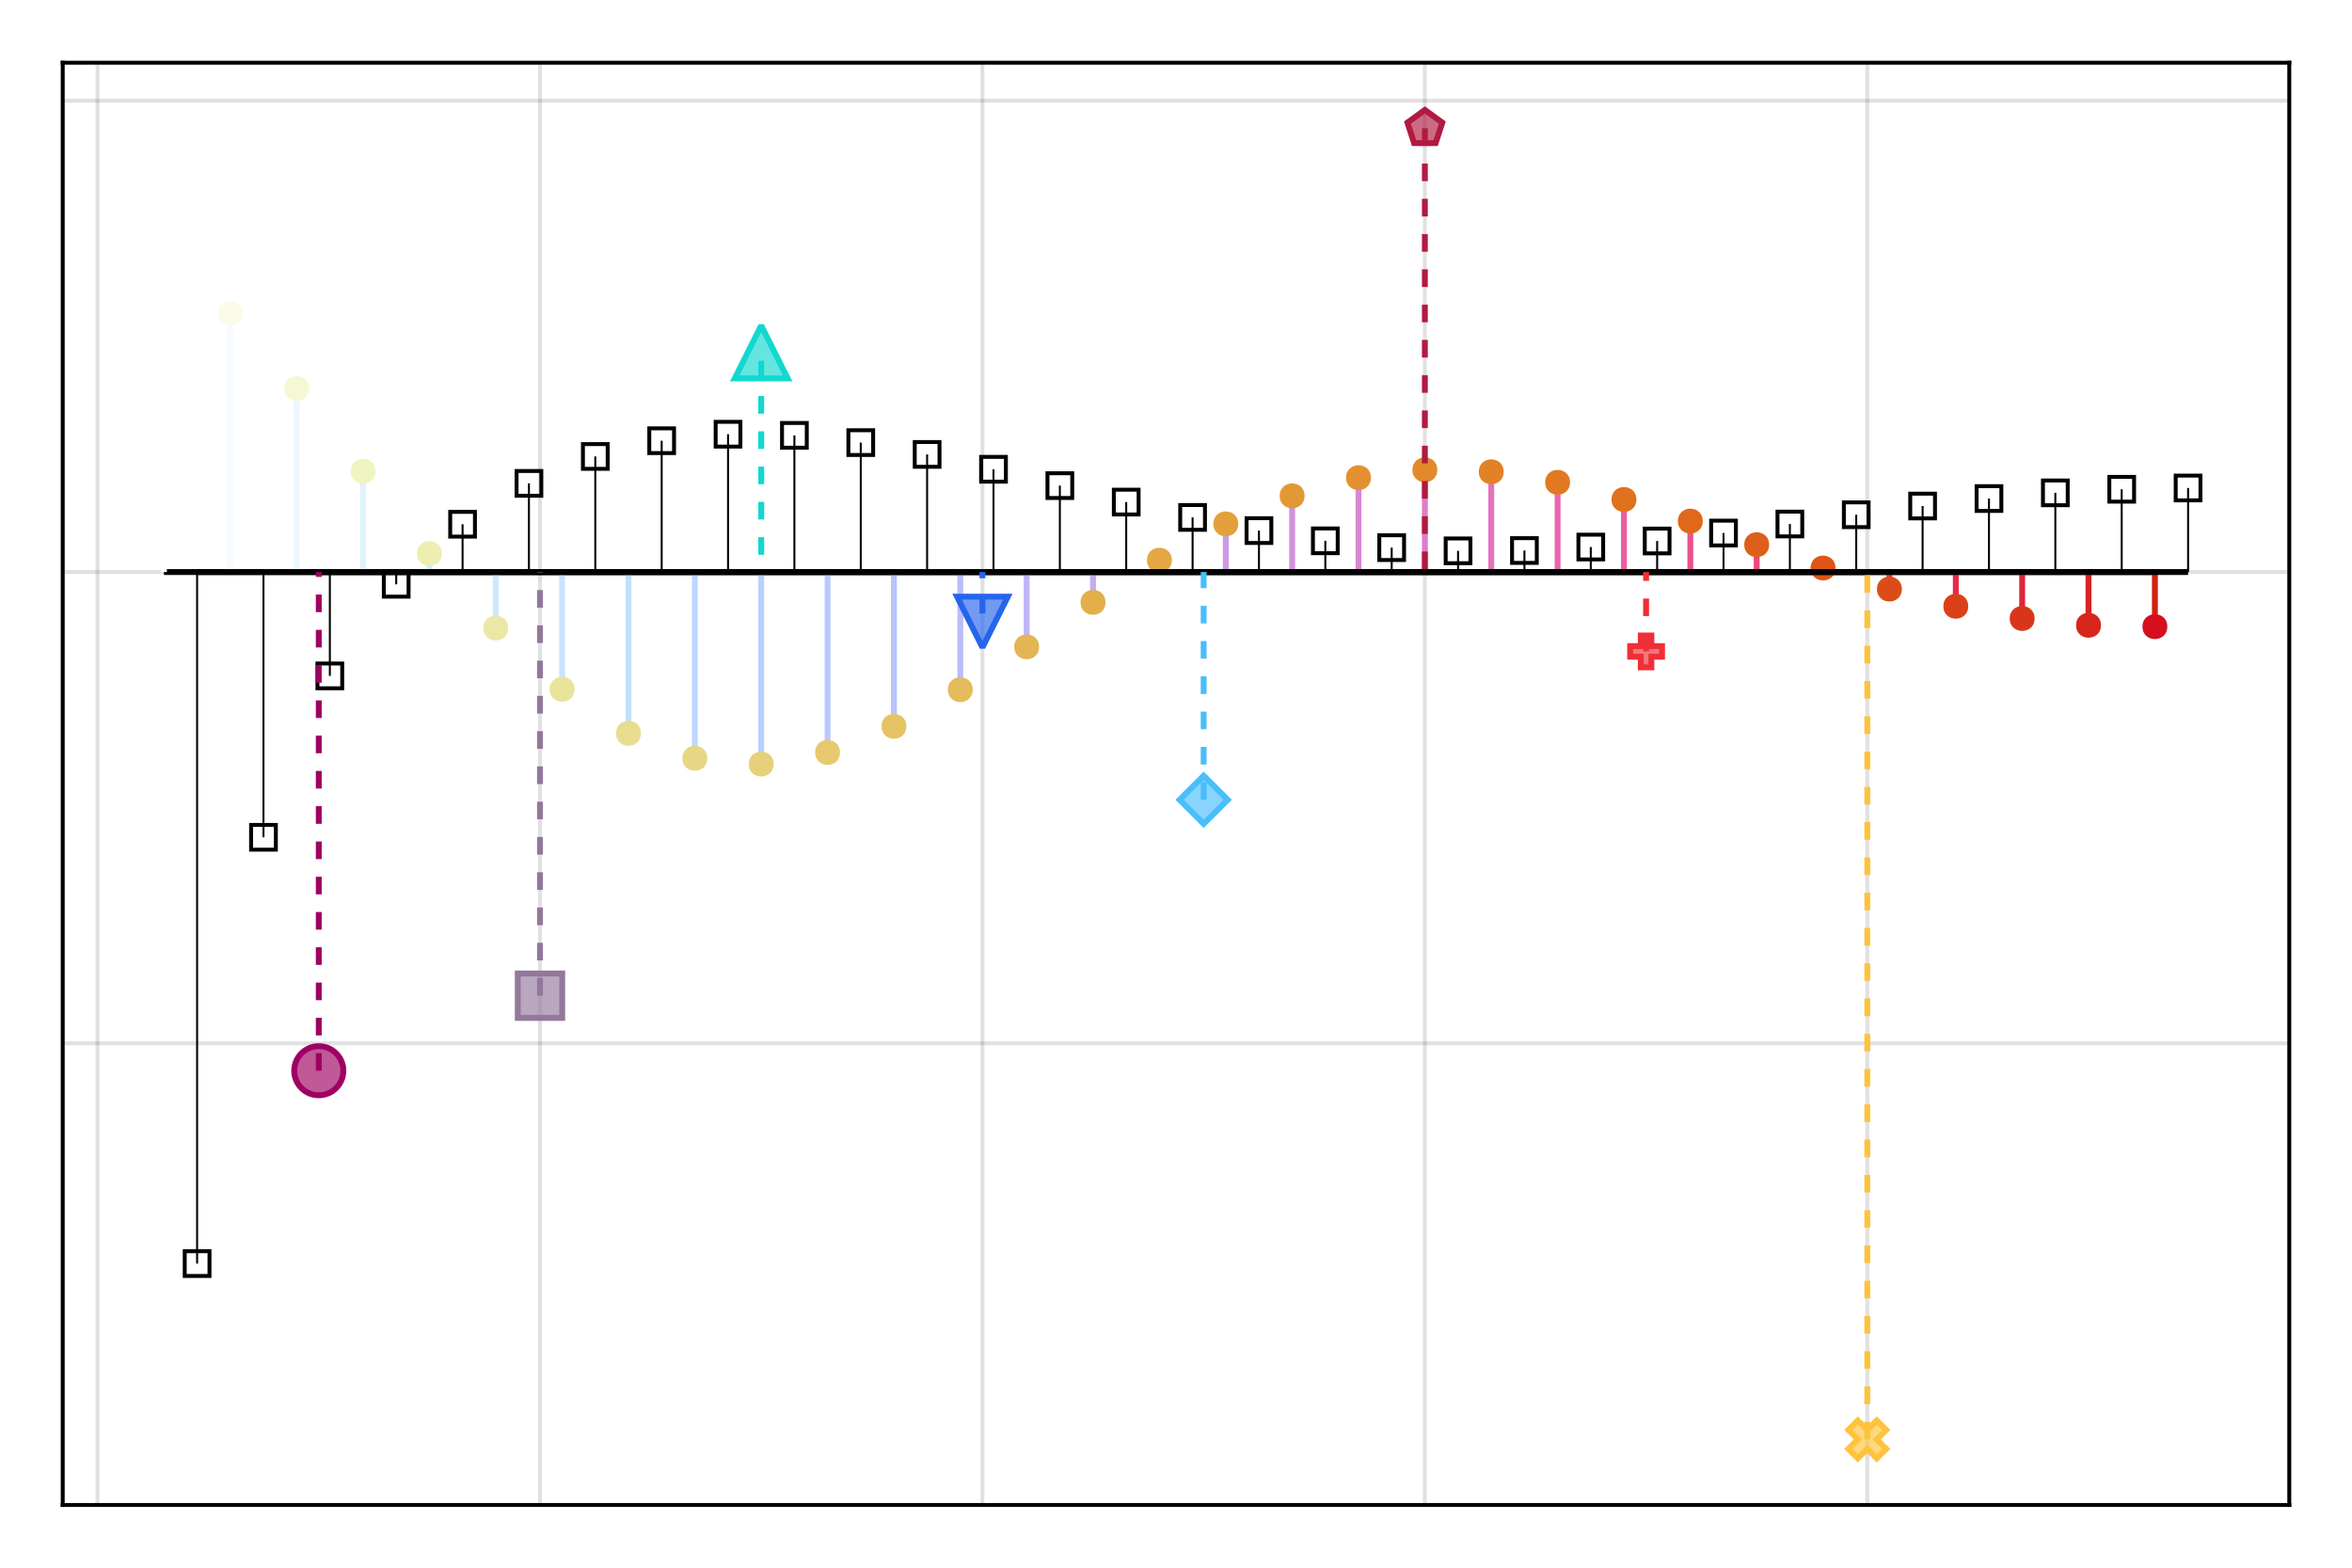 <?xml version="1.0" encoding="UTF-8"?>
<svg xmlns="http://www.w3.org/2000/svg" xmlns:xlink="http://www.w3.org/1999/xlink" width="600" height="400" viewBox="0 0 600 400">
<rect x="-60" y="-40" width="720" height="480" fill="rgb(100%, 100%, 100%)" fill-opacity="1"/>
<path fill-rule="nonzero" fill="rgb(100%, 100%, 100%)" fill-opacity="1" d="M 16 384 L 584 384 L 584 16 L 16 16 Z M 16 384 "/>
<path fill="none" stroke-width="1" stroke-linecap="butt" stroke-linejoin="miter" stroke="rgb(0%, 0%, 0%)" stroke-opacity="0.12" stroke-miterlimit="1.155" d="M 24.887 384 L 24.887 16 "/>
<path fill="none" stroke-width="1" stroke-linecap="butt" stroke-linejoin="miter" stroke="rgb(0%, 0%, 0%)" stroke-opacity="0.12" stroke-miterlimit="1.155" d="M 137.754 384 L 137.754 16 "/>
<path fill="none" stroke-width="1" stroke-linecap="butt" stroke-linejoin="miter" stroke="rgb(0%, 0%, 0%)" stroke-opacity="0.12" stroke-miterlimit="1.155" d="M 250.621 384 L 250.621 16 "/>
<path fill="none" stroke-width="1" stroke-linecap="butt" stroke-linejoin="miter" stroke="rgb(0%, 0%, 0%)" stroke-opacity="0.12" stroke-miterlimit="1.155" d="M 363.488 384 L 363.488 16 "/>
<path fill="none" stroke-width="1" stroke-linecap="butt" stroke-linejoin="miter" stroke="rgb(0%, 0%, 0%)" stroke-opacity="0.12" stroke-miterlimit="1.155" d="M 476.355 384 L 476.355 16 "/>
<path fill="none" stroke-width="1" stroke-linecap="butt" stroke-linejoin="miter" stroke="rgb(0%, 0%, 0%)" stroke-opacity="0.12" stroke-miterlimit="1.155" d="M 16 266.219 L 584 266.219 "/>
<path fill="none" stroke-width="1" stroke-linecap="butt" stroke-linejoin="miter" stroke="rgb(0%, 0%, 0%)" stroke-opacity="0.12" stroke-miterlimit="1.155" d="M 16 145.957 L 584 145.957 "/>
<path fill="none" stroke-width="1" stroke-linecap="butt" stroke-linejoin="miter" stroke="rgb(0%, 0%, 0%)" stroke-opacity="0.12" stroke-miterlimit="1.155" d="M 16 25.695 L 584 25.695 "/>
<path fill="none" stroke-width="1.5" stroke-linecap="butt" stroke-linejoin="miter" stroke="rgb(0%, 0%, 0%)" stroke-opacity="1" stroke-miterlimit="2" d="M 41.816 145.957 L 549.719 145.957 "/>
<path fill="none" stroke-width="1.5" stroke-linecap="butt" stroke-linejoin="miter" stroke="rgb(99.986%, 100%, 100%)" stroke-opacity="1" stroke-miterlimit="1.155" d="M 41.816 64.809 L 41.816 145.957 "/>
<path fill="none" stroke-width="1.5" stroke-linecap="butt" stroke-linejoin="miter" stroke="rgb(95.783%, 98.369%, 99.662%)" stroke-opacity="1" stroke-miterlimit="1.155" d="M 58.75 79.934 L 58.75 145.957 "/>
<path fill="none" stroke-width="1.5" stroke-linecap="butt" stroke-linejoin="miter" stroke="rgb(91.527%, 96.733%, 99.319%)" stroke-opacity="1" stroke-miterlimit="1.155" d="M 75.68 99.125 L 75.68 145.957 "/>
<path fill="none" stroke-width="1.5" stroke-linecap="butt" stroke-linejoin="miter" stroke="rgb(87.468%, 95.013%, 99.116%)" stroke-opacity="1" stroke-miterlimit="1.155" d="M 92.609 120.246 L 92.609 145.957 "/>
<path fill="none" stroke-width="1.5" stroke-linecap="butt" stroke-linejoin="miter" stroke="rgb(84.045%, 93.074%, 99.292%)" stroke-opacity="1" stroke-miterlimit="1.155" d="M 109.539 141.23 L 109.539 145.957 "/>
<path fill="none" stroke-width="1.5" stroke-linecap="butt" stroke-linejoin="miter" stroke="rgb(80.559%, 91.145%, 99.459%)" stroke-opacity="1" stroke-miterlimit="1.155" d="M 126.469 160.254 L 126.469 145.957 "/>
<path fill="none" stroke-width="1.5" stroke-linecap="butt" stroke-linejoin="miter" stroke="rgb(77.812%, 89.024%, 99.64%)" stroke-opacity="1" stroke-miterlimit="1.155" d="M 143.398 175.875 L 143.398 145.957 "/>
<path fill="none" stroke-width="1.5" stroke-linecap="butt" stroke-linejoin="miter" stroke="rgb(75.692%, 86.746%, 99.831%)" stroke-opacity="1" stroke-miterlimit="1.155" d="M 160.328 187.113 L 160.328 145.957 "/>
<path fill="none" stroke-width="1.5" stroke-linecap="butt" stroke-linejoin="miter" stroke="rgb(73.533%, 84.479%, 100%)" stroke-opacity="1" stroke-miterlimit="1.155" d="M 177.258 193.477 L 177.258 145.957 "/>
<path fill="none" stroke-width="1.5" stroke-linecap="butt" stroke-linejoin="miter" stroke="rgb(72.817%, 81.901%, 99.804%)" stroke-opacity="1" stroke-miterlimit="1.155" d="M 194.188 194.965 L 194.188 145.957 "/>
<path fill="none" stroke-width="1.5" stroke-linecap="butt" stroke-linejoin="miter" stroke="rgb(72.392%, 79.253%, 99.502%)" stroke-opacity="1" stroke-miterlimit="1.155" d="M 211.117 191.992 L 211.117 145.957 "/>
<path fill="none" stroke-width="1.5" stroke-linecap="butt" stroke-linejoin="miter" stroke="rgb(72.091%, 76.572%, 99.11%)" stroke-opacity="1" stroke-miterlimit="1.155" d="M 228.047 185.328 L 228.047 145.957 "/>
<path fill="none" stroke-width="1.5" stroke-linecap="butt" stroke-linejoin="miter" stroke="rgb(73.352%, 73.544%, 97.868%)" stroke-opacity="1" stroke-miterlimit="1.155" d="M 244.977 175.973 L 244.977 145.957 "/>
<path fill="none" stroke-width="1.5" stroke-linecap="butt" stroke-linejoin="miter" stroke="rgb(74.492%, 70.491%, 96.626%)" stroke-opacity="1" stroke-miterlimit="1.155" d="M 261.906 165.047 L 261.906 145.957 "/>
<path fill="none" stroke-width="1.5" stroke-linecap="butt" stroke-linejoin="miter" stroke="rgb(76.032%, 67.301%, 94.919%)" stroke-opacity="1" stroke-miterlimit="1.155" d="M 278.836 153.688 L 278.836 145.957 "/>
<path fill="none" stroke-width="1.5" stroke-linecap="butt" stroke-linejoin="miter" stroke="rgb(78.268%, 63.874%, 92.406%)" stroke-opacity="1" stroke-miterlimit="1.155" d="M 295.766 142.938 L 295.766 145.957 "/>
<path fill="none" stroke-width="1.5" stroke-linecap="butt" stroke-linejoin="miter" stroke="rgb(80.282%, 60.373%, 89.907%)" stroke-opacity="1" stroke-miterlimit="1.155" d="M 312.699 133.664 L 312.699 145.957 "/>
<path fill="none" stroke-width="1.5" stroke-linecap="butt" stroke-linejoin="miter" stroke="rgb(82.587%, 56.704%, 86.489%)" stroke-opacity="1" stroke-miterlimit="1.155" d="M 329.629 126.516 L 329.629 145.957 "/>
<path fill="none" stroke-width="1.5" stroke-linecap="butt" stroke-linejoin="miter" stroke="rgb(84.89%, 52.875%, 82.569%)" stroke-opacity="1" stroke-miterlimit="1.155" d="M 346.559 121.879 L 346.559 145.957 "/>
<path fill="none" stroke-width="1.5" stroke-linecap="butt" stroke-linejoin="miter" stroke="rgb(86.921%, 48.888%, 78.688%)" stroke-opacity="1" stroke-miterlimit="1.155" d="M 363.488 119.871 L 363.488 145.957 "/>
<path fill="none" stroke-width="1.5" stroke-linecap="butt" stroke-linejoin="miter" stroke="rgb(88.794%, 44.891%, 73.522%)" stroke-opacity="1" stroke-miterlimit="1.155" d="M 380.418 120.375 L 380.418 145.957 "/>
<path fill="none" stroke-width="1.5" stroke-linecap="butt" stroke-linejoin="miter" stroke="rgb(90.379%, 40.701%, 68.289%)" stroke-opacity="1" stroke-miterlimit="1.155" d="M 397.348 123.062 L 397.348 145.957 "/>
<path fill="none" stroke-width="1.5" stroke-linecap="butt" stroke-linejoin="miter" stroke="rgb(91.607%, 36.353%, 62.897%)" stroke-opacity="1" stroke-miterlimit="1.155" d="M 414.277 127.449 L 414.277 145.957 "/>
<path fill="none" stroke-width="1.5" stroke-linecap="butt" stroke-linejoin="miter" stroke="rgb(92.173%, 32.309%, 56.56%)" stroke-opacity="1" stroke-miterlimit="1.155" d="M 431.207 132.957 L 431.207 145.957 "/>
<path fill="none" stroke-width="1.5" stroke-linecap="butt" stroke-linejoin="miter" stroke="rgb(92.483%, 27.942%, 50.321%)" stroke-opacity="1" stroke-miterlimit="1.155" d="M 448.137 138.98 L 448.137 145.957 "/>
<path fill="none" stroke-width="1.5" stroke-linecap="butt" stroke-linejoin="miter" stroke="rgb(92.125%, 23.851%, 43.774%)" stroke-opacity="1" stroke-miterlimit="1.155" d="M 465.066 144.934 L 465.066 145.957 "/>
<path fill="none" stroke-width="1.5" stroke-linecap="butt" stroke-linejoin="miter" stroke="rgb(91.036%, 20.38%, 36.83%)" stroke-opacity="1" stroke-miterlimit="1.155" d="M 481.996 150.305 L 481.996 145.957 "/>
<path fill="none" stroke-width="1.5" stroke-linecap="butt" stroke-linejoin="miter" stroke="rgb(89.75%, 16.575%, 29.948%)" stroke-opacity="1" stroke-miterlimit="1.155" d="M 498.926 154.688 L 498.926 145.957 "/>
<path fill="none" stroke-width="1.5" stroke-linecap="butt" stroke-linejoin="miter" stroke="rgb(87.387%, 14.707%, 22.719%)" stroke-opacity="1" stroke-miterlimit="1.155" d="M 515.855 157.809 L 515.855 145.957 "/>
<path fill="none" stroke-width="1.5" stroke-linecap="butt" stroke-linejoin="miter" stroke="rgb(84.548%, 13.78%, 15.014%)" stroke-opacity="1" stroke-miterlimit="1.155" d="M 532.785 159.543 L 532.785 145.957 "/>
<path fill="none" stroke-width="1.5" stroke-linecap="butt" stroke-linejoin="miter" stroke="rgb(81.589%, 12.954%, 5.561%)" stroke-opacity="1" stroke-miterlimit="1.155" d="M 549.719 159.891 L 549.719 145.957 "/>
<path fill-rule="nonzero" fill="rgb(99.986%, 100%, 100%)" fill-opacity="1" d="M 44.992 64.809 C 44.992 60.578 38.645 60.578 38.645 64.809 C 38.645 69.039 44.992 69.039 44.992 64.809 Z M 44.992 64.809 "/>
<path fill-rule="nonzero" fill="rgb(98.01%, 98.525%, 91.367%)" fill-opacity="1" d="M 61.922 79.934 C 61.922 75.703 55.574 75.703 55.574 79.934 C 55.574 84.164 61.922 84.164 61.922 79.934 Z M 61.922 79.934 "/>
<path fill-rule="nonzero" fill="rgb(95.822%, 97.051%, 82.765%)" fill-opacity="1" d="M 78.852 99.125 C 78.852 94.895 72.504 94.895 72.504 99.125 C 72.504 103.355 78.852 103.355 78.852 99.125 Z M 78.852 99.125 "/>
<path fill-rule="nonzero" fill="rgb(93.882%, 95.382%, 75.12%)" fill-opacity="1" d="M 95.781 120.246 C 95.781 116.02 89.438 116.02 89.438 120.246 C 89.438 124.477 95.781 124.477 95.781 120.246 Z M 95.781 120.246 "/>
<path fill-rule="nonzero" fill="rgb(93.038%, 93.184%, 70.009%)" fill-opacity="1" d="M 112.711 141.23 C 112.711 137 106.367 137 106.367 141.23 C 106.367 145.461 112.711 145.461 112.711 141.23 Z M 112.711 141.23 "/>
<path fill-rule="nonzero" fill="rgb(92.106%, 91.001%, 64.911%)" fill-opacity="1" d="M 129.641 160.254 C 129.641 156.023 123.297 156.023 123.297 160.254 C 123.297 164.484 129.641 164.484 129.641 160.254 Z M 129.641 160.254 "/>
<path fill-rule="nonzero" fill="rgb(91.451%, 88.699%, 60.19%)" fill-opacity="1" d="M 146.57 175.875 C 146.57 171.645 140.227 171.645 140.227 175.875 C 140.227 180.105 146.57 180.105 146.57 175.875 Z M 146.57 175.875 "/>
<path fill-rule="nonzero" fill="rgb(91.011%, 86.298%, 55.785%)" fill-opacity="1" d="M 163.5 187.113 C 163.5 182.883 157.156 182.883 157.156 187.113 C 157.156 191.344 163.5 191.344 163.5 187.113 Z M 163.5 187.113 "/>
<path fill-rule="nonzero" fill="rgb(90.487%, 83.91%, 51.379%)" fill-opacity="1" d="M 180.43 193.477 C 180.43 189.246 174.086 189.246 174.086 193.477 C 174.086 197.707 180.43 197.707 180.43 193.477 Z M 180.43 193.477 "/>
<path fill-rule="nonzero" fill="rgb(90.245%, 81.389%, 47.403%)" fill-opacity="1" d="M 197.359 194.965 C 197.359 190.734 191.016 190.734 191.016 194.965 C 191.016 199.191 197.359 199.191 197.359 194.965 Z M 197.359 194.965 "/>
<path fill-rule="nonzero" fill="rgb(90.001%, 78.844%, 43.517%)" fill-opacity="1" d="M 214.289 191.992 C 214.289 187.762 207.945 187.762 207.945 191.992 C 207.945 196.223 214.289 196.223 214.289 191.992 Z M 214.289 191.992 "/>
<path fill-rule="nonzero" fill="rgb(89.706%, 76.293%, 39.658%)" fill-opacity="1" d="M 231.219 185.328 C 231.219 181.098 224.875 181.098 224.875 185.328 C 224.875 189.559 231.219 189.559 231.219 185.328 Z M 231.219 185.328 "/>
<path fill-rule="nonzero" fill="rgb(89.617%, 73.618%, 36.271%)" fill-opacity="1" d="M 248.148 175.973 C 248.148 171.742 241.805 171.742 241.805 175.973 C 241.805 180.203 248.148 180.203 248.148 175.973 Z M 248.148 175.973 "/>
<path fill-rule="nonzero" fill="rgb(89.453%, 70.945%, 32.859%)" fill-opacity="1" d="M 265.082 165.047 C 265.082 160.816 258.734 160.816 258.734 165.047 C 258.734 169.277 265.082 169.277 265.082 165.047 Z M 265.082 165.047 "/>
<path fill-rule="nonzero" fill="rgb(89.294%, 68.226%, 29.623%)" fill-opacity="1" d="M 282.012 153.688 C 282.012 149.457 275.664 149.457 275.664 153.688 C 275.664 157.918 282.012 157.918 282.012 153.688 Z M 282.012 153.688 "/>
<path fill-rule="nonzero" fill="rgb(89.201%, 65.429%, 26.732%)" fill-opacity="1" d="M 298.941 142.938 C 298.941 138.707 292.594 138.707 292.594 142.938 C 292.594 147.164 298.941 147.164 298.941 142.938 Z M 298.941 142.938 "/>
<path fill-rule="nonzero" fill="rgb(89.044%, 62.617%, 23.799%)" fill-opacity="1" d="M 315.871 133.664 C 315.871 129.434 309.523 129.434 309.523 133.664 C 309.523 137.895 315.871 137.895 315.871 133.664 Z M 315.871 133.664 "/>
<path fill-rule="nonzero" fill="rgb(88.907%, 59.732%, 21.242%)" fill-opacity="1" d="M 332.801 126.516 C 332.801 122.285 326.453 122.285 326.453 126.516 C 326.453 130.746 332.801 130.746 332.801 126.516 Z M 332.801 126.516 "/>
<path fill-rule="nonzero" fill="rgb(88.758%, 56.788%, 18.897%)" fill-opacity="1" d="M 349.73 121.879 C 349.73 117.648 343.387 117.648 343.387 121.879 C 343.387 126.109 349.73 126.109 349.73 121.879 Z M 349.73 121.879 "/>
<path fill-rule="nonzero" fill="rgb(88.553%, 53.806%, 16.509%)" fill-opacity="1" d="M 366.66 119.871 C 366.66 115.645 360.316 115.645 360.316 119.871 C 360.316 124.102 366.66 124.102 366.66 119.871 Z M 366.66 119.871 "/>
<path fill-rule="nonzero" fill="rgb(88.351%, 50.726%, 14.784%)" fill-opacity="1" d="M 383.59 120.375 C 383.59 116.148 377.246 116.148 377.246 120.375 C 377.246 124.605 383.59 124.605 383.59 120.375 Z M 383.59 120.375 "/>
<path fill-rule="nonzero" fill="rgb(88.104%, 47.576%, 13.127%)" fill-opacity="1" d="M 400.52 123.062 C 400.52 118.832 394.176 118.832 394.176 123.062 C 394.176 127.293 400.52 127.293 400.52 123.062 Z M 400.52 123.062 "/>
<path fill-rule="nonzero" fill="rgb(87.81%, 44.344%, 11.614%)" fill-opacity="1" d="M 417.449 127.449 C 417.449 123.219 411.105 123.219 411.105 127.449 C 411.105 131.676 417.449 131.676 417.449 127.449 Z M 417.449 127.449 "/>
<path fill-rule="nonzero" fill="rgb(87.469%, 40.989%, 10.813%)" fill-opacity="1" d="M 434.379 132.957 C 434.379 128.727 428.035 128.727 428.035 132.957 C 428.035 137.188 434.379 137.188 434.379 132.957 Z M 434.379 132.957 "/>
<path fill-rule="nonzero" fill="rgb(87.087%, 37.496%, 10.045%)" fill-opacity="1" d="M 451.309 138.98 C 451.309 134.75 444.965 134.75 444.965 138.98 C 444.965 143.211 451.309 143.211 451.309 138.98 Z M 451.309 138.98 "/>
<path fill-rule="nonzero" fill="rgb(86.638%, 33.833%, 9.681%)" fill-opacity="1" d="M 468.238 144.934 C 468.238 140.703 461.895 140.703 461.895 144.934 C 461.895 149.164 468.238 149.164 468.238 144.934 Z M 468.238 144.934 "/>
<path fill-rule="nonzero" fill="rgb(86.12%, 29.936%, 9.771%)" fill-opacity="1" d="M 485.168 150.305 C 485.168 146.074 478.824 146.074 478.824 150.305 C 478.824 154.535 485.168 154.535 485.168 150.305 Z M 485.168 150.305 "/>
<path fill-rule="nonzero" fill="rgb(85.569%, 25.661%, 9.835%)" fill-opacity="1" d="M 502.098 154.688 C 502.098 150.457 495.754 150.457 495.754 154.688 C 495.754 158.918 502.098 158.918 502.098 154.688 Z M 502.098 154.688 "/>
<path fill-rule="nonzero" fill="rgb(84.902%, 20.887%, 10.351%)" fill-opacity="1" d="M 519.031 157.809 C 519.031 153.578 512.684 153.578 512.684 157.809 C 512.684 162.039 519.031 162.039 519.031 157.809 Z M 519.031 157.809 "/>
<path fill-rule="nonzero" fill="rgb(84.176%, 15.056%, 10.948%)" fill-opacity="1" d="M 535.961 159.543 C 535.961 155.312 529.613 155.312 529.613 159.543 C 529.613 163.773 535.961 163.773 535.961 159.543 Z M 535.961 159.543 "/>
<path fill-rule="nonzero" fill="rgb(83.422%, 5.921%, 11.447%)" fill-opacity="1" d="M 552.891 159.891 C 552.891 155.66 546.543 155.66 546.543 159.891 C 546.543 164.121 552.891 164.121 552.891 159.891 Z M 552.891 159.891 "/>
<path fill="none" stroke-width="1.5" stroke-linecap="butt" stroke-linejoin="miter" stroke="rgb(0%, 0%, 0%)" stroke-opacity="1" stroke-miterlimit="2" d="M 50.281 145.957 L 558.184 145.957 "/>
<path fill="none" stroke-width="0.5" stroke-linecap="butt" stroke-linejoin="miter" stroke="rgb(0%, 0%, 0%)" stroke-opacity="1" stroke-miterlimit="1.155" d="M 50.281 322.41 L 50.281 145.957 "/>
<path fill="none" stroke-width="0.5" stroke-linecap="butt" stroke-linejoin="miter" stroke="rgb(0%, 0%, 0%)" stroke-opacity="1" stroke-miterlimit="1.155" d="M 67.215 213.637 L 67.215 145.957 "/>
<path fill="none" stroke-width="0.5" stroke-linecap="butt" stroke-linejoin="miter" stroke="rgb(0%, 0%, 0%)" stroke-opacity="1" stroke-miterlimit="1.155" d="M 84.145 172.457 L 84.145 145.957 "/>
<path fill="none" stroke-width="0.5" stroke-linecap="butt" stroke-linejoin="miter" stroke="rgb(0%, 0%, 0%)" stroke-opacity="1" stroke-miterlimit="1.155" d="M 101.074 149.082 L 101.074 145.957 "/>
<path fill="none" stroke-width="0.5" stroke-linecap="butt" stroke-linejoin="miter" stroke="rgb(0%, 0%, 0%)" stroke-opacity="1" stroke-miterlimit="1.155" d="M 118.004 133.762 L 118.004 145.957 "/>
<path fill="none" stroke-width="0.5" stroke-linecap="butt" stroke-linejoin="miter" stroke="rgb(0%, 0%, 0%)" stroke-opacity="1" stroke-miterlimit="1.155" d="M 134.934 123.336 L 134.934 145.957 "/>
<path fill="none" stroke-width="0.5" stroke-linecap="butt" stroke-linejoin="miter" stroke="rgb(0%, 0%, 0%)" stroke-opacity="1" stroke-miterlimit="1.155" d="M 151.863 116.469 L 151.863 145.957 "/>
<path fill="none" stroke-width="0.5" stroke-linecap="butt" stroke-linejoin="miter" stroke="rgb(0%, 0%, 0%)" stroke-opacity="1" stroke-miterlimit="1.155" d="M 168.793 112.449 L 168.793 145.957 "/>
<path fill="none" stroke-width="0.5" stroke-linecap="butt" stroke-linejoin="miter" stroke="rgb(0%, 0%, 0%)" stroke-opacity="1" stroke-miterlimit="1.155" d="M 185.723 110.789 L 185.723 145.957 "/>
<path fill="none" stroke-width="0.5" stroke-linecap="butt" stroke-linejoin="miter" stroke="rgb(0%, 0%, 0%)" stroke-opacity="1" stroke-miterlimit="1.155" d="M 202.652 111.082 L 202.652 145.957 "/>
<path fill="none" stroke-width="0.5" stroke-linecap="butt" stroke-linejoin="miter" stroke="rgb(0%, 0%, 0%)" stroke-opacity="1" stroke-miterlimit="1.155" d="M 219.582 112.93 L 219.582 145.957 "/>
<path fill="none" stroke-width="0.5" stroke-linecap="butt" stroke-linejoin="miter" stroke="rgb(0%, 0%, 0%)" stroke-opacity="1" stroke-miterlimit="1.155" d="M 236.512 115.945 L 236.512 145.957 "/>
<path fill="none" stroke-width="0.5" stroke-linecap="butt" stroke-linejoin="miter" stroke="rgb(0%, 0%, 0%)" stroke-opacity="1" stroke-miterlimit="1.155" d="M 253.441 119.73 L 253.441 145.957 "/>
<path fill="none" stroke-width="0.5" stroke-linecap="butt" stroke-linejoin="miter" stroke="rgb(0%, 0%, 0%)" stroke-opacity="1" stroke-miterlimit="1.155" d="M 270.371 123.906 L 270.371 145.957 "/>
<path fill="none" stroke-width="0.5" stroke-linecap="butt" stroke-linejoin="miter" stroke="rgb(0%, 0%, 0%)" stroke-opacity="1" stroke-miterlimit="1.155" d="M 287.301 128.109 L 287.301 145.957 "/>
<path fill="none" stroke-width="0.5" stroke-linecap="butt" stroke-linejoin="miter" stroke="rgb(0%, 0%, 0%)" stroke-opacity="1" stroke-miterlimit="1.155" d="M 304.234 132.02 L 304.234 145.957 "/>
<path fill="none" stroke-width="0.5" stroke-linecap="butt" stroke-linejoin="miter" stroke="rgb(0%, 0%, 0%)" stroke-opacity="1" stroke-miterlimit="1.155" d="M 321.164 135.383 L 321.164 145.957 "/>
<path fill="none" stroke-width="0.5" stroke-linecap="butt" stroke-linejoin="miter" stroke="rgb(0%, 0%, 0%)" stroke-opacity="1" stroke-miterlimit="1.155" d="M 338.094 137.992 L 338.094 145.957 "/>
<path fill="none" stroke-width="0.5" stroke-linecap="butt" stroke-linejoin="miter" stroke="rgb(0%, 0%, 0%)" stroke-opacity="1" stroke-miterlimit="1.155" d="M 355.023 139.73 L 355.023 145.957 "/>
<path fill="none" stroke-width="0.5" stroke-linecap="butt" stroke-linejoin="miter" stroke="rgb(0%, 0%, 0%)" stroke-opacity="1" stroke-miterlimit="1.155" d="M 371.953 140.547 L 371.953 145.957 "/>
<path fill="none" stroke-width="0.5" stroke-linecap="butt" stroke-linejoin="miter" stroke="rgb(0%, 0%, 0%)" stroke-opacity="1" stroke-miterlimit="1.155" d="M 388.883 140.469 L 388.883 145.957 "/>
<path fill="none" stroke-width="0.5" stroke-linecap="butt" stroke-linejoin="miter" stroke="rgb(0%, 0%, 0%)" stroke-opacity="1" stroke-miterlimit="1.155" d="M 405.812 139.582 L 405.812 145.957 "/>
<path fill="none" stroke-width="0.5" stroke-linecap="butt" stroke-linejoin="miter" stroke="rgb(0%, 0%, 0%)" stroke-opacity="1" stroke-miterlimit="1.155" d="M 422.742 138.035 L 422.742 145.957 "/>
<path fill="none" stroke-width="0.5" stroke-linecap="butt" stroke-linejoin="miter" stroke="rgb(0%, 0%, 0%)" stroke-opacity="1" stroke-miterlimit="1.155" d="M 439.672 136.004 L 439.672 145.957 "/>
<path fill="none" stroke-width="0.5" stroke-linecap="butt" stroke-linejoin="miter" stroke="rgb(0%, 0%, 0%)" stroke-opacity="1" stroke-miterlimit="1.155" d="M 456.602 133.703 L 456.602 145.957 "/>
<path fill="none" stroke-width="0.5" stroke-linecap="butt" stroke-linejoin="miter" stroke="rgb(0%, 0%, 0%)" stroke-opacity="1" stroke-miterlimit="1.155" d="M 473.531 131.34 L 473.531 145.957 "/>
<path fill="none" stroke-width="0.5" stroke-linecap="butt" stroke-linejoin="miter" stroke="rgb(0%, 0%, 0%)" stroke-opacity="1" stroke-miterlimit="1.155" d="M 490.461 129.117 L 490.461 145.957 "/>
<path fill="none" stroke-width="0.5" stroke-linecap="butt" stroke-linejoin="miter" stroke="rgb(0%, 0%, 0%)" stroke-opacity="1" stroke-miterlimit="1.155" d="M 507.391 127.207 L 507.391 145.957 "/>
<path fill="none" stroke-width="0.5" stroke-linecap="butt" stroke-linejoin="miter" stroke="rgb(0%, 0%, 0%)" stroke-opacity="1" stroke-miterlimit="1.155" d="M 524.32 125.75 L 524.32 145.957 "/>
<path fill="none" stroke-width="0.5" stroke-linecap="butt" stroke-linejoin="miter" stroke="rgb(0%, 0%, 0%)" stroke-opacity="1" stroke-miterlimit="1.155" d="M 541.25 124.836 L 541.25 145.957 "/>
<path fill="none" stroke-width="0.5" stroke-linecap="butt" stroke-linejoin="miter" stroke="rgb(0%, 0%, 0%)" stroke-opacity="1" stroke-miterlimit="1.155" d="M 558.184 124.508 L 558.184 145.957 "/>
<path fill="none" stroke-width="1" stroke-linecap="butt" stroke-linejoin="miter" stroke="rgb(0%, 0%, 0%)" stroke-opacity="1" stroke-miterlimit="2" d="M 53.441 325.566 L 53.441 319.25 L 47.125 319.25 L 47.125 325.566 Z M 53.441 325.566 "/>
<path fill="none" stroke-width="1" stroke-linecap="butt" stroke-linejoin="miter" stroke="rgb(0%, 0%, 0%)" stroke-opacity="1" stroke-miterlimit="2" d="M 70.371 216.797 L 70.371 210.48 L 64.055 210.48 L 64.055 216.797 Z M 70.371 216.797 "/>
<path fill="none" stroke-width="1" stroke-linecap="butt" stroke-linejoin="miter" stroke="rgb(0%, 0%, 0%)" stroke-opacity="1" stroke-miterlimit="2" d="M 87.301 175.613 L 87.301 169.297 L 80.984 169.297 L 80.984 175.613 Z M 87.301 175.613 "/>
<path fill="none" stroke-width="1" stroke-linecap="butt" stroke-linejoin="miter" stroke="rgb(0%, 0%, 0%)" stroke-opacity="1" stroke-miterlimit="2" d="M 104.23 152.238 L 104.23 145.926 L 97.914 145.926 L 97.914 152.238 Z M 104.23 152.238 "/>
<path fill="none" stroke-width="1" stroke-linecap="butt" stroke-linejoin="miter" stroke="rgb(0%, 0%, 0%)" stroke-opacity="1" stroke-miterlimit="2" d="M 121.16 136.918 L 121.16 130.602 L 114.848 130.602 L 114.848 136.918 Z M 121.16 136.918 "/>
<path fill="none" stroke-width="1" stroke-linecap="butt" stroke-linejoin="miter" stroke="rgb(0%, 0%, 0%)" stroke-opacity="1" stroke-miterlimit="2" d="M 138.09 126.492 L 138.09 120.176 L 131.777 120.176 L 131.777 126.492 Z M 138.09 126.492 "/>
<path fill="none" stroke-width="1" stroke-linecap="butt" stroke-linejoin="miter" stroke="rgb(0%, 0%, 0%)" stroke-opacity="1" stroke-miterlimit="2" d="M 155.02 119.625 L 155.02 113.312 L 148.707 113.312 L 148.707 119.625 Z M 155.02 119.625 "/>
<path fill="none" stroke-width="1" stroke-linecap="butt" stroke-linejoin="miter" stroke="rgb(0%, 0%, 0%)" stroke-opacity="1" stroke-miterlimit="2" d="M 171.949 115.605 L 171.949 109.293 L 165.637 109.293 L 165.637 115.605 Z M 171.949 115.605 "/>
<path fill="none" stroke-width="1" stroke-linecap="butt" stroke-linejoin="miter" stroke="rgb(0%, 0%, 0%)" stroke-opacity="1" stroke-miterlimit="2" d="M 188.879 113.949 L 188.879 107.633 L 182.566 107.633 L 182.566 113.949 Z M 188.879 113.949 "/>
<path fill="none" stroke-width="1" stroke-linecap="butt" stroke-linejoin="miter" stroke="rgb(0%, 0%, 0%)" stroke-opacity="1" stroke-miterlimit="2" d="M 205.809 114.238 L 205.809 107.926 L 199.496 107.926 L 199.496 114.238 Z M 205.809 114.238 "/>
<path fill="none" stroke-width="1" stroke-linecap="butt" stroke-linejoin="miter" stroke="rgb(0%, 0%, 0%)" stroke-opacity="1" stroke-miterlimit="2" d="M 222.738 116.09 L 222.738 109.773 L 216.426 109.773 L 216.426 116.09 Z M 222.738 116.09 "/>
<path fill="none" stroke-width="1" stroke-linecap="butt" stroke-linejoin="miter" stroke="rgb(0%, 0%, 0%)" stroke-opacity="1" stroke-miterlimit="2" d="M 239.668 119.102 L 239.668 112.789 L 233.355 112.789 L 233.355 119.102 Z M 239.668 119.102 "/>
<path fill="none" stroke-width="1" stroke-linecap="butt" stroke-linejoin="miter" stroke="rgb(0%, 0%, 0%)" stroke-opacity="1" stroke-miterlimit="2" d="M 256.602 122.891 L 256.602 116.574 L 250.285 116.574 L 250.285 122.891 Z M 256.602 122.891 "/>
<path fill="none" stroke-width="1" stroke-linecap="butt" stroke-linejoin="miter" stroke="rgb(0%, 0%, 0%)" stroke-opacity="1" stroke-miterlimit="2" d="M 273.531 127.062 L 273.531 120.75 L 267.215 120.75 L 267.215 127.062 Z M 273.531 127.062 "/>
<path fill="none" stroke-width="1" stroke-linecap="butt" stroke-linejoin="miter" stroke="rgb(0%, 0%, 0%)" stroke-opacity="1" stroke-miterlimit="2" d="M 290.461 131.266 L 290.461 124.949 L 284.145 124.949 L 284.145 131.266 Z M 290.461 131.266 "/>
<path fill="none" stroke-width="1" stroke-linecap="butt" stroke-linejoin="miter" stroke="rgb(0%, 0%, 0%)" stroke-opacity="1" stroke-miterlimit="2" d="M 307.391 135.18 L 307.391 128.863 L 301.074 128.863 L 301.074 135.18 Z M 307.391 135.18 "/>
<path fill="none" stroke-width="1" stroke-linecap="butt" stroke-linejoin="miter" stroke="rgb(0%, 0%, 0%)" stroke-opacity="1" stroke-miterlimit="2" d="M 324.32 138.539 L 324.32 132.223 L 318.004 132.223 L 318.004 138.539 Z M 324.32 138.539 "/>
<path fill="none" stroke-width="1" stroke-linecap="butt" stroke-linejoin="miter" stroke="rgb(0%, 0%, 0%)" stroke-opacity="1" stroke-miterlimit="2" d="M 341.25 141.148 L 341.25 134.836 L 334.934 134.836 L 334.934 141.148 Z M 341.25 141.148 "/>
<path fill="none" stroke-width="1" stroke-linecap="butt" stroke-linejoin="miter" stroke="rgb(0%, 0%, 0%)" stroke-opacity="1" stroke-miterlimit="2" d="M 358.18 142.887 L 358.18 136.574 L 351.863 136.574 L 351.863 142.887 Z M 358.18 142.887 "/>
<path fill="none" stroke-width="1" stroke-linecap="butt" stroke-linejoin="miter" stroke="rgb(0%, 0%, 0%)" stroke-opacity="1" stroke-miterlimit="2" d="M 375.109 143.703 L 375.109 137.391 L 368.797 137.391 L 368.797 143.703 Z M 375.109 143.703 "/>
<path fill="none" stroke-width="1" stroke-linecap="butt" stroke-linejoin="miter" stroke="rgb(0%, 0%, 0%)" stroke-opacity="1" stroke-miterlimit="2" d="M 392.039 143.625 L 392.039 137.312 L 385.727 137.312 L 385.727 143.625 Z M 392.039 143.625 "/>
<path fill="none" stroke-width="1" stroke-linecap="butt" stroke-linejoin="miter" stroke="rgb(0%, 0%, 0%)" stroke-opacity="1" stroke-miterlimit="2" d="M 408.969 142.738 L 408.969 136.426 L 402.656 136.426 L 402.656 142.738 Z M 408.969 142.738 "/>
<path fill="none" stroke-width="1" stroke-linecap="butt" stroke-linejoin="miter" stroke="rgb(0%, 0%, 0%)" stroke-opacity="1" stroke-miterlimit="2" d="M 425.898 141.191 L 425.898 134.875 L 419.586 134.875 L 419.586 141.191 Z M 425.898 141.191 "/>
<path fill="none" stroke-width="1" stroke-linecap="butt" stroke-linejoin="miter" stroke="rgb(0%, 0%, 0%)" stroke-opacity="1" stroke-miterlimit="2" d="M 442.828 139.164 L 442.828 132.848 L 436.516 132.848 L 436.516 139.164 Z M 442.828 139.164 "/>
<path fill="none" stroke-width="1" stroke-linecap="butt" stroke-linejoin="miter" stroke="rgb(0%, 0%, 0%)" stroke-opacity="1" stroke-miterlimit="2" d="M 459.758 136.859 L 459.758 130.547 L 453.445 130.547 L 453.445 136.859 Z M 459.758 136.859 "/>
<path fill="none" stroke-width="1" stroke-linecap="butt" stroke-linejoin="miter" stroke="rgb(0%, 0%, 0%)" stroke-opacity="1" stroke-miterlimit="2" d="M 476.688 134.496 L 476.688 128.184 L 470.375 128.184 L 470.375 134.496 Z M 476.688 134.496 "/>
<path fill="none" stroke-width="1" stroke-linecap="butt" stroke-linejoin="miter" stroke="rgb(0%, 0%, 0%)" stroke-opacity="1" stroke-miterlimit="2" d="M 493.621 132.273 L 493.621 125.961 L 487.305 125.961 L 487.305 132.273 Z M 493.621 132.273 "/>
<path fill="none" stroke-width="1" stroke-linecap="butt" stroke-linejoin="miter" stroke="rgb(0%, 0%, 0%)" stroke-opacity="1" stroke-miterlimit="2" d="M 510.551 130.363 L 510.551 124.051 L 504.234 124.051 L 504.234 130.363 Z M 510.551 130.363 "/>
<path fill="none" stroke-width="1" stroke-linecap="butt" stroke-linejoin="miter" stroke="rgb(0%, 0%, 0%)" stroke-opacity="1" stroke-miterlimit="2" d="M 527.48 128.906 L 527.48 122.594 L 521.164 122.594 L 521.164 128.906 Z M 527.48 128.906 "/>
<path fill="none" stroke-width="1" stroke-linecap="butt" stroke-linejoin="miter" stroke="rgb(0%, 0%, 0%)" stroke-opacity="1" stroke-miterlimit="2" d="M 544.41 127.996 L 544.41 121.68 L 538.094 121.68 L 538.094 127.996 Z M 544.41 127.996 "/>
<path fill="none" stroke-width="1" stroke-linecap="butt" stroke-linejoin="miter" stroke="rgb(0%, 0%, 0%)" stroke-opacity="1" stroke-miterlimit="2" d="M 561.34 127.668 L 561.34 121.352 L 555.023 121.352 L 555.023 127.668 Z M 561.34 127.668 "/>
<path fill="none" stroke-width="1.5" stroke-linecap="butt" stroke-linejoin="miter" stroke="rgb(0%, 0%, 0%)" stroke-opacity="1" stroke-miterlimit="2" d="M 81.32 145.957 L 476.355 145.957 "/>
<path fill="none" stroke-width="1.5" stroke-linecap="butt" stroke-linejoin="miter" stroke="rgb(62.353%, 0.392%, 38.431%)" stroke-opacity="1" stroke-dasharray="4.5 4.5" stroke-miterlimit="1.155" d="M 81.32 273.199 L 81.32 145.957 "/>
<path fill="none" stroke-width="1.5" stroke-linecap="butt" stroke-linejoin="miter" stroke="rgb(57.143%, 46.891%, 60.896%)" stroke-opacity="1" stroke-dasharray="4.5 4.5" stroke-miterlimit="1.155" d="M 137.754 254.059 L 137.754 145.957 "/>
<path fill="none" stroke-width="1.5" stroke-linecap="butt" stroke-linejoin="miter" stroke="rgb(7.395%, 84.706%, 81.064%)" stroke-opacity="1" stroke-dasharray="4.5 4.5" stroke-miterlimit="1.155" d="M 194.188 92.051 L 194.188 145.957 "/>
<path fill="none" stroke-width="1.5" stroke-linecap="butt" stroke-linejoin="miter" stroke="rgb(14.79%, 39.496%, 92.717%)" stroke-opacity="1" stroke-dasharray="4.5 4.5" stroke-miterlimit="1.155" d="M 250.621 156.547 L 250.621 145.957 "/>
<path fill="none" stroke-width="1.5" stroke-linecap="butt" stroke-linejoin="miter" stroke="rgb(28.571%, 74.286%, 98.095%)" stroke-opacity="1" stroke-dasharray="4.5 4.5" stroke-miterlimit="1.155" d="M 307.055 204.07 L 307.055 145.957 "/>
<path fill="none" stroke-width="1.5" stroke-linecap="butt" stroke-linejoin="miter" stroke="rgb(69.412%, 10.308%, 25.602%)" stroke-opacity="1" stroke-dasharray="4.5 4.5" stroke-miterlimit="1.155" d="M 363.488 32.727 L 363.488 145.957 "/>
<path fill="none" stroke-width="1.5" stroke-linecap="butt" stroke-linejoin="miter" stroke="rgb(93.501%, 18.711%, 21.401%)" stroke-opacity="1" stroke-dasharray="4.5 4.5" stroke-miterlimit="1.155" d="M 419.922 166.215 L 419.922 145.957 "/>
<path fill="none" stroke-width="1.5" stroke-linecap="butt" stroke-linejoin="miter" stroke="rgb(100%, 76.471%, 23.137%)" stroke-opacity="1" stroke-dasharray="4.5 4.5" stroke-miterlimit="1.155" d="M 476.355 367.273 L 476.355 145.957 "/>
<path fill-rule="nonzero" fill="rgb(62.353%, 0.392%, 38.431%)" fill-opacity="0.65" stroke-width="1.5" stroke-linecap="butt" stroke-linejoin="miter" stroke="rgb(62.353%, 0.392%, 38.431%)" stroke-opacity="1" stroke-miterlimit="2" d="M 87.59 273.199 C 87.59 269.738 84.781 266.934 81.32 266.934 C 77.859 266.934 75.055 269.738 75.055 273.199 C 75.055 276.66 77.859 279.465 81.32 279.465 C 84.781 279.465 87.59 276.66 87.59 273.199 Z M 87.59 273.199 "/>
<path fill-rule="nonzero" fill="rgb(57.143%, 46.891%, 60.896%)" fill-opacity="0.65" stroke-width="1.5" stroke-linecap="butt" stroke-linejoin="miter" stroke="rgb(57.143%, 46.891%, 60.896%)" stroke-opacity="1" stroke-miterlimit="2" d="M 143.422 259.727 L 143.422 248.387 L 132.086 248.387 L 132.086 259.727 Z M 143.422 259.727 "/>
<path fill-rule="nonzero" fill="rgb(7.395%, 84.706%, 81.064%)" fill-opacity="0.65" stroke-width="1.5" stroke-linecap="butt" stroke-linejoin="miter" stroke="rgb(7.395%, 84.706%, 81.064%)" stroke-opacity="1" stroke-miterlimit="2" d="M 194.188 83.051 L 187.438 96.547 L 200.938 96.547 Z M 194.188 83.051 "/>
<path fill-rule="nonzero" fill="rgb(14.79%, 39.496%, 92.717%)" fill-opacity="0.65" stroke-width="1.5" stroke-linecap="butt" stroke-linejoin="miter" stroke="rgb(14.79%, 39.496%, 92.717%)" stroke-opacity="1" stroke-miterlimit="2" d="M 250.621 165.188 L 257.102 152.23 L 244.141 152.23 Z M 250.621 165.188 "/>
<path fill-rule="nonzero" fill="rgb(28.571%, 74.286%, 98.095%)" fill-opacity="0.65" stroke-width="1.5" stroke-linecap="butt" stroke-linejoin="miter" stroke="rgb(28.571%, 74.286%, 98.095%)" stroke-opacity="1" stroke-miterlimit="2" d="M 313.195 204.07 L 307.055 197.93 L 300.914 204.07 L 307.055 210.215 Z M 313.195 204.07 "/>
<path fill-rule="nonzero" fill="rgb(69.412%, 10.308%, 25.602%)" fill-opacity="0.65" stroke-width="1.5" stroke-linecap="butt" stroke-linejoin="miter" stroke="rgb(69.412%, 10.308%, 25.602%)" stroke-opacity="1" stroke-miterlimit="2" d="M 363.488 28.051 L 359.039 31.281 L 360.738 36.512 L 366.234 36.512 L 367.934 31.281 Z M 363.488 28.051 "/>
<path fill-rule="nonzero" fill="rgb(93.501%, 18.711%, 21.401%)" fill-opacity="0.65" stroke-width="1.5" stroke-linecap="butt" stroke-linejoin="miter" stroke="rgb(93.501%, 18.711%, 21.401%)" stroke-opacity="1" stroke-miterlimit="2" d="M 421.27 162.148 L 421.27 164.863 L 423.988 164.863 L 423.988 167.562 L 421.27 167.562 L 421.27 170.277 L 418.57 170.277 L 418.57 167.562 L 415.855 167.562 L 415.855 164.863 L 418.57 164.863 L 418.57 162.148 Z M 421.27 162.148 "/>
<path fill-rule="nonzero" fill="rgb(100%, 76.471%, 23.137%)" fill-opacity="0.65" stroke-width="1.5" stroke-linecap="butt" stroke-linejoin="miter" stroke="rgb(100%, 76.471%, 23.137%)" stroke-opacity="1" stroke-miterlimit="2" d="M 473.934 362.449 L 476.355 364.867 L 478.773 362.449 L 481.18 364.852 L 478.758 367.273 L 481.18 369.691 L 478.773 372.098 L 476.355 369.68 L 473.934 372.098 L 471.527 369.691 L 473.949 367.273 L 471.527 364.852 Z M 473.934 362.449 "/>
<path fill="none" stroke-width="1" stroke-linecap="butt" stroke-linejoin="miter" stroke="rgb(0%, 0%, 0%)" stroke-opacity="1" stroke-miterlimit="1.155" d="M 15.5 384 L 584.5 384 "/>
<path fill="none" stroke-width="1" stroke-linecap="butt" stroke-linejoin="miter" stroke="rgb(0%, 0%, 0%)" stroke-opacity="1" stroke-miterlimit="1.155" d="M 16 384.5 L 16 15.5 "/>
<path fill="none" stroke-width="1" stroke-linecap="butt" stroke-linejoin="miter" stroke="rgb(0%, 0%, 0%)" stroke-opacity="1" stroke-miterlimit="1.155" d="M 15.5 16 L 584.5 16 "/>
<path fill="none" stroke-width="1" stroke-linecap="butt" stroke-linejoin="miter" stroke="rgb(0%, 0%, 0%)" stroke-opacity="1" stroke-miterlimit="1.155" d="M 584 384.5 L 584 15.5 "/>
</svg>

